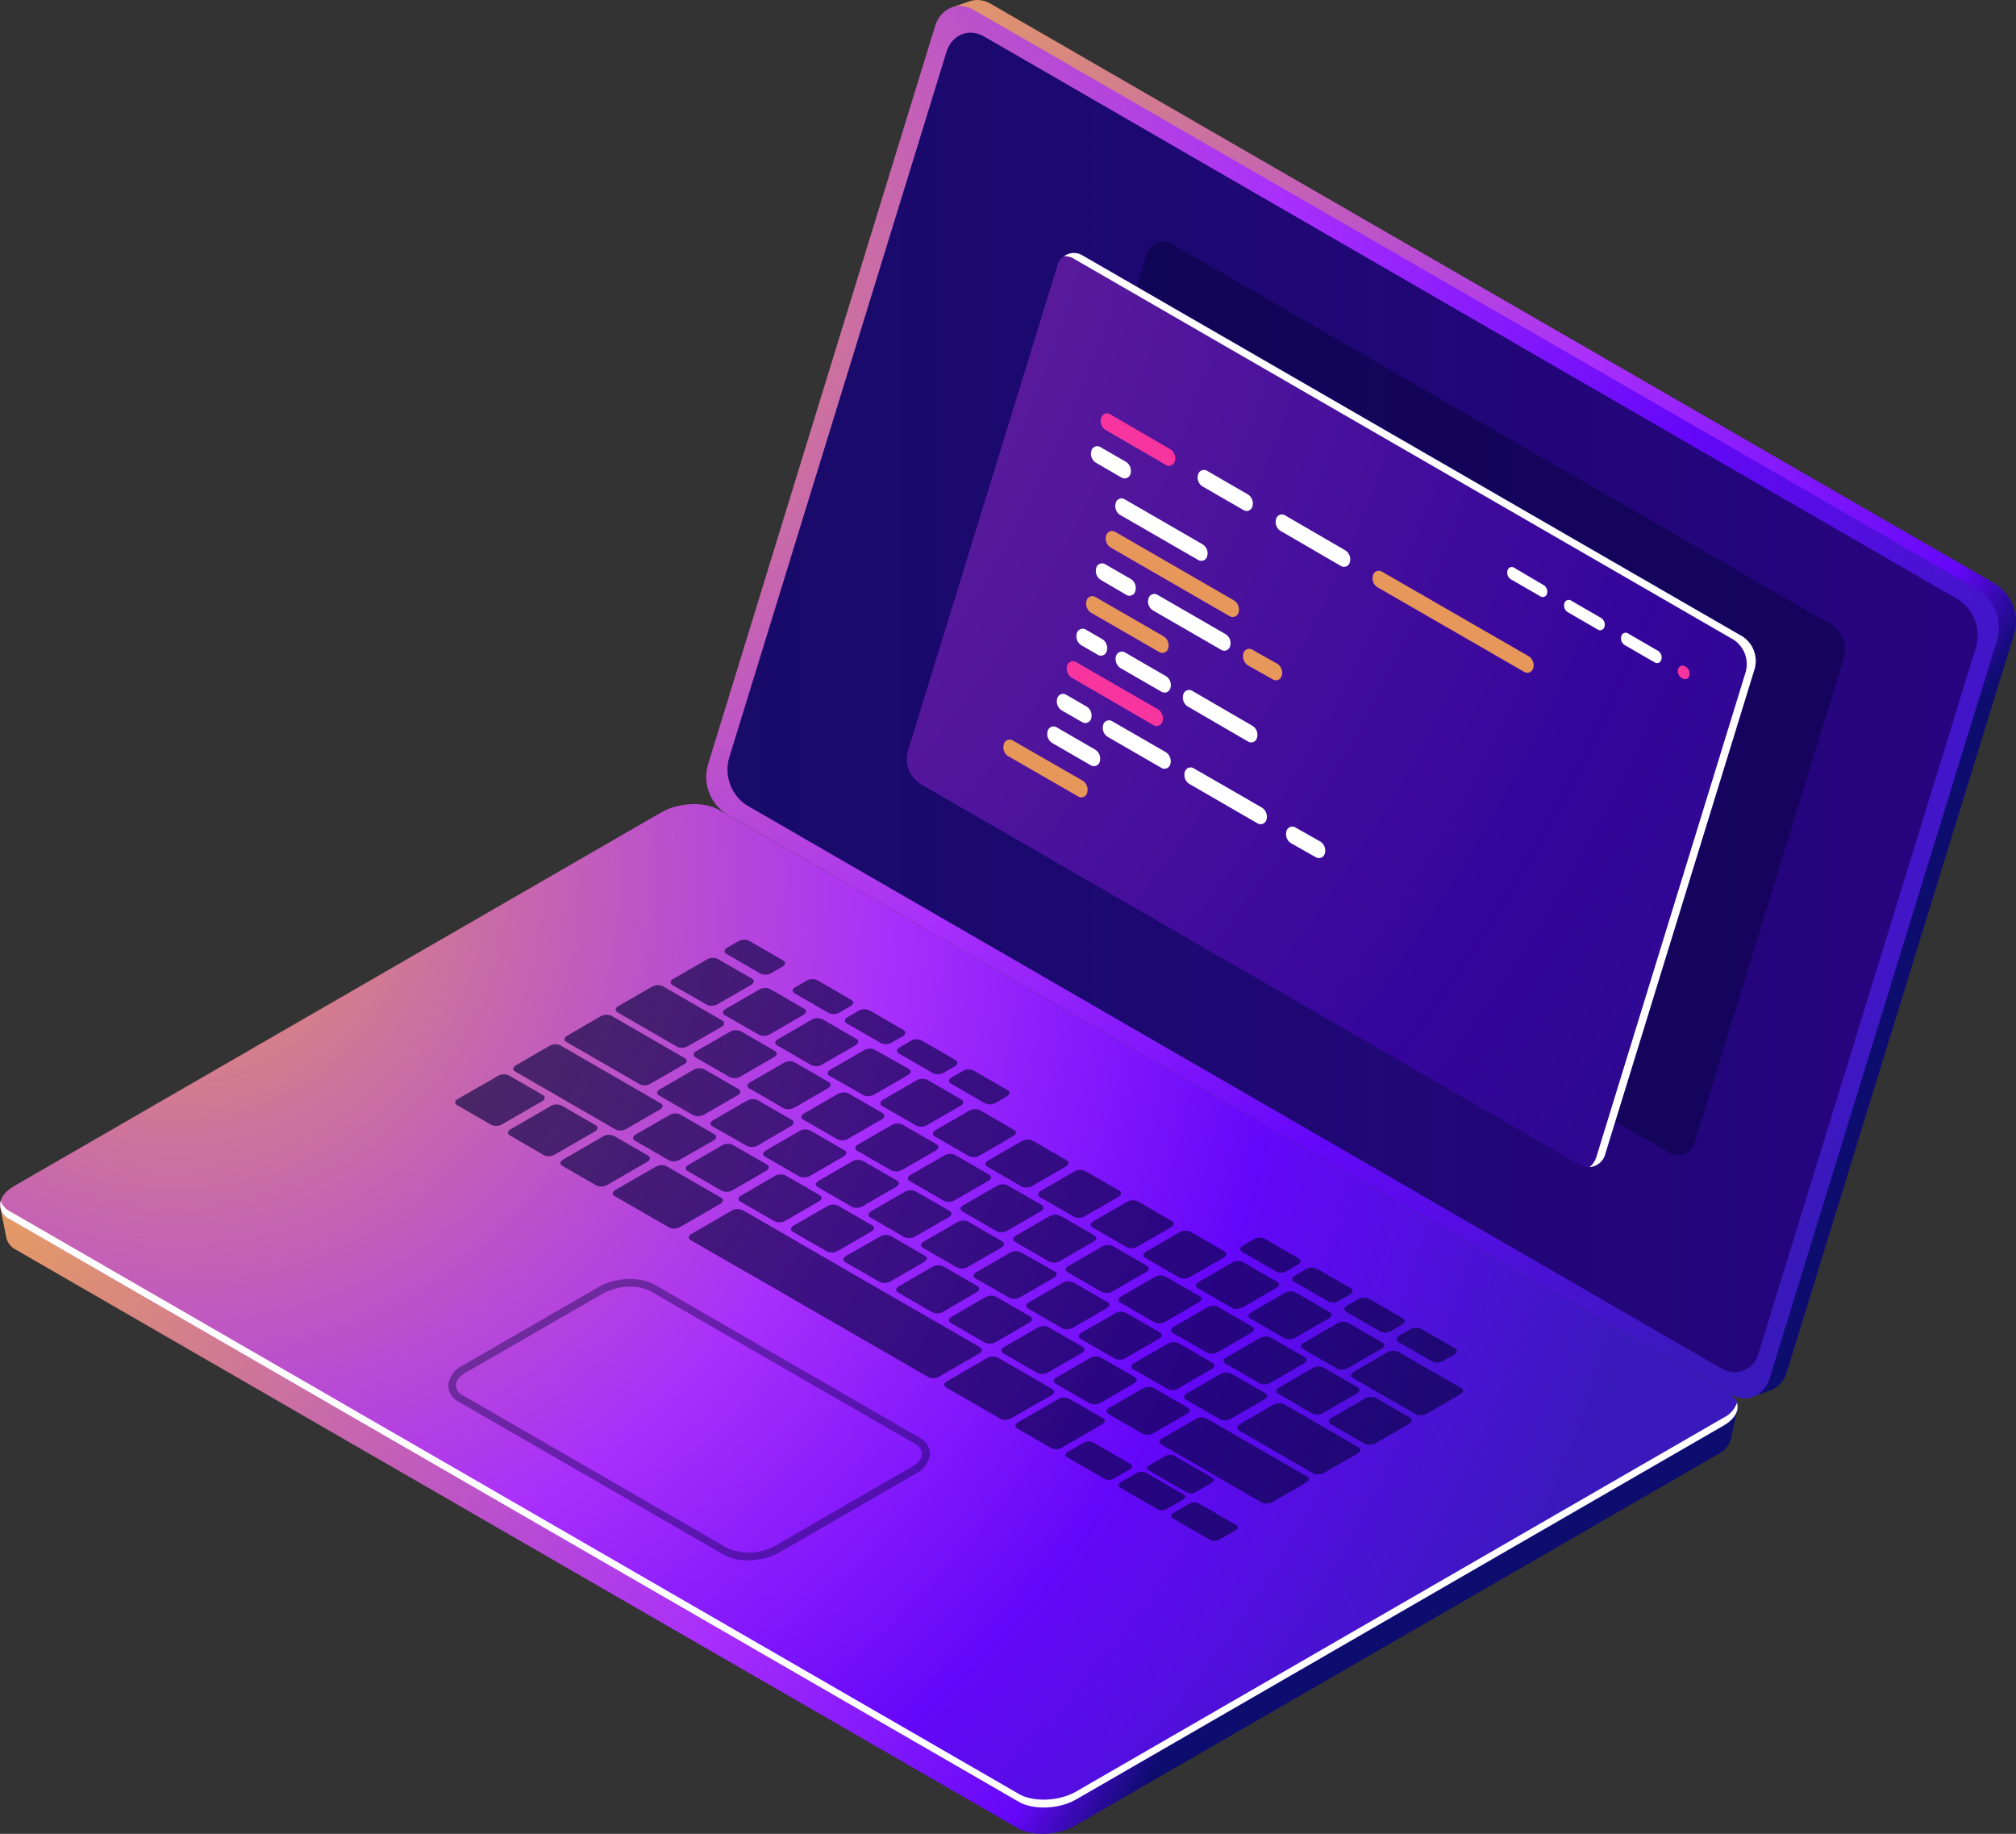 <svg id="Ñëîé_1" data-name="Ñëîé 1" xmlns="http://www.w3.org/2000/svg" xmlns:xlink="http://www.w3.org/1999/xlink" viewBox="0 0 288.61 262.5"><rect x="0" y="0" width="288.61" height="262.5" fill="#333333" stroke="none"/><defs><style>.cls-1{fill:url(#Áåçûìÿííûé_ãðàäèåíò_113);}.cls-2{fill:url(#Áåçûìÿííûé_ãðàäèåíò_109);}.cls-3{fill:url(#Áåçûìÿííûé_ãðàäèåíò_343);}.cls-4{fill:#fff;}.cls-5,.cls-9{opacity:0.4;}.cls-10,.cls-6,.cls-9{fill:#06033e;}.cls-7{fill:url(#Áåçûìÿííûé_ãðàäèåíò_343-2);}.cls-8{fill:url(#Áåçûìÿííûé_ãðàäèåíò_441);}.cls-10,.cls-12{opacity:0.5;}.cls-11{fill:url(#Áåçûìÿííûé_ãðàäèåíò_343-3);}.cls-13{fill:#e8975b;}.cls-14{fill:#f8359e;}</style><radialGradient id="Áåçûìÿííûé_ãðàäèåíò_113" cx="139.18" cy="-4.66" r="223.3" gradientUnits="userSpaceOnUse"><stop offset="0" stop-color="#e39a65"/><stop offset="0.47" stop-color="#a92ffb"/><stop offset="0.59" stop-color="#891cfb"/><stop offset="0.74" stop-color="#6507fa"/><stop offset="0.8" stop-color="#0d0c6f"/></radialGradient><radialGradient id="Áåçûìÿííûé_ãðàäèåíò_109" cx="2.6" cy="174.67" r="244.17" gradientUnits="userSpaceOnUse"><stop offset="0" stop-color="#e39a65"/><stop offset="0.47" stop-color="#a92ffb"/><stop offset="0.57" stop-color="#891cfb"/><stop offset="0.68" stop-color="#6507fa"/><stop offset="0.74" stop-color="#0d0c6f"/></radialGradient><radialGradient id="Áåçûìÿííûé_ãðàäèåíò_343" cx="25.06" cy="125.66" r="218.96" gradientUnits="userSpaceOnUse"><stop offset="0" stop-color="#e39a65"/><stop offset="0.47" stop-color="#a92ffb"/><stop offset="0.59" stop-color="#891cfb"/><stop offset="0.73" stop-color="#6507fa"/><stop offset="1" stop-color="#3919bb"/></radialGradient><radialGradient id="Áåçûìÿííûé_ãðàäèåíò_343-2" cx="79.61" cy="41.92" r="223.34" xlink:href="#Áåçûìÿííûé_ãðàäèåíò_343"/><linearGradient id="Áåçûìÿííûé_ãðàäèåíò_441" x1="104.16" y1="100.55" x2="283.12" y2="100.55" gradientUnits="userSpaceOnUse"><stop offset="0" stop-color="#3919bb"/><stop offset="1" stop-color="#6507fa"/></linearGradient><radialGradient id="Áåçûìÿííûé_ãðàäèåíò_343-3" cx="-1.92" cy="-5.77" r="347.85" xlink:href="#Áåçûìÿííûé_ãðàäèåíò_343"/></defs><path class="cls-1" d="M285.72,83.62,141.86.56a3.72,3.72,0,0,0-2.94-.42h0l-2.67.93.94.22a4.81,4.81,0,0,0-.88,1.65L103.77,108.57a6.36,6.36,0,0,0,2.64,7.11l143.86,83a4.18,4.18,0,0,0,1.06.44l-.36.77,2.55-.89h0a4.08,4.08,0,0,0,2.31-2.69L288.36,90.72A6.38,6.38,0,0,0,285.72,83.62Z"/><path class="cls-2" d="M245.12,202.68l0,.06-142.1-82c-2.09-1.21-5.74-1.06-8.15.34L3.11,174,.05,172.87l.86,4.3h0a2.58,2.58,0,0,0,1.38,1.72L145.7,261.68c2.09,1.21,5.74,1.06,8.16-.33l92-53.14a3.7,3.7,0,0,0,1.95-2.28h0l.88-4.18Z"/><path class="cls-3" d="M145.85,257.91,1.42,174.52c-2.1-1.22-1.84-3.34.59-4.74l92.7-53.52c2.43-1.4,6.11-1.56,8.21-.34l144.43,83.39c2.11,1.21,1.84,3.33-.59,4.74l-92.7,53.52C151.63,259,148,259.12,145.85,257.91Z"/><path class="cls-4" d="M246.76,202.92l-92.7,53.52c-2.43,1.4-6.1,1.56-8.21.34L1.42,173.39A2.64,2.64,0,0,1,.11,171.9a2.25,2.25,0,0,0,1.31,2.62l144.43,83.39c2.11,1.21,5.78,1.06,8.21-.34l92.7-53.52c1.6-.93,2.24-2.16,1.9-3.25A3.74,3.74,0,0,1,246.76,202.92Z"/><g class="cls-5"><path class="cls-6" d="M70.31,161l-4.87-2.82c-.4-.22-.35-.62.11-.88L71.3,154a1.73,1.73,0,0,1,1.53-.07l4.88,2.82c.39.22.34.62-.11.88l-5.76,3.32A1.73,1.73,0,0,1,70.31,161Z"/><path class="cls-6" d="M77.84,165.33,73,162.52c-.39-.23-.35-.62.11-.88l5.75-3.33a1.72,1.72,0,0,1,1.53-.06l4.88,2.82c.39.22.34.62-.11.88l-5.76,3.32A1.69,1.69,0,0,1,77.84,165.33Z"/><path class="cls-6" d="M85.37,169.68l-4.87-2.81c-.39-.23-.35-.62.11-.89l5.75-3.32a1.69,1.69,0,0,1,1.53-.06l4.88,2.81c.39.23.34.62-.11.89l-5.76,3.32A1.69,1.69,0,0,1,85.37,169.68Z"/><path class="cls-6" d="M95.79,166.09l-4.88-2.81c-.39-.23-.34-.62.11-.89l4.83-2.78a1.7,1.7,0,0,1,1.53-.07l4.88,2.82c.39.22.34.62-.11.88L97.32,166A1.69,1.69,0,0,1,95.79,166.09Z"/><path class="cls-6" d="M103.32,170.44l-4.88-2.82c-.39-.22-.34-.62.11-.88l4.83-2.79a1.69,1.69,0,0,1,1.53-.06l4.88,2.81c.39.23.34.63-.11.89l-4.83,2.79A1.69,1.69,0,0,1,103.32,170.44Z"/><path class="cls-6" d="M110.85,174.79,106,172c-.39-.22-.34-.62.11-.88l4.83-2.79a1.69,1.69,0,0,1,1.53-.06l4.88,2.81c.39.23.34.62-.11.88l-4.83,2.79A1.73,1.73,0,0,1,110.85,174.79Z"/><path class="cls-6" d="M118.38,179.13l-4.88-2.81c-.39-.23-.34-.62.11-.88l4.83-2.79a1.73,1.73,0,0,1,1.53-.07l4.88,2.82c.39.23.34.62-.11.88l-4.83,2.79A1.69,1.69,0,0,1,118.38,179.13Z"/><path class="cls-6" d="M125.91,183.48,121,180.67c-.39-.23-.34-.62.11-.89L126,177a1.7,1.7,0,0,1,1.53-.07l4.88,2.82c.39.22.34.62-.11.88l-4.83,2.79A1.69,1.69,0,0,1,125.91,183.48Z"/><path class="cls-6" d="M133.44,187.83,128.56,185c-.39-.22-.34-.62.11-.88l4.83-2.79a1.69,1.69,0,0,1,1.53-.06l4.88,2.82c.39.22.34.62-.11.88L135,187.77A1.69,1.69,0,0,1,133.44,187.83Z"/><path class="cls-6" d="M141,192.18l-4.88-2.82c-.39-.22-.34-.62.11-.88l4.83-2.79a1.69,1.69,0,0,1,1.53-.06l4.88,2.81c.39.23.34.62-.11.88l-4.83,2.79A1.7,1.7,0,0,1,141,192.18Z"/><path class="cls-6" d="M148.5,196.52l-4.88-2.81c-.39-.23-.34-.62.11-.88l4.83-2.79a1.69,1.69,0,0,1,1.53-.06l4.88,2.81c.39.23.34.62-.11.88L150,196.46A1.69,1.69,0,0,1,148.5,196.52Z"/><path class="cls-6" d="M156,200.87l-4.88-2.81c-.39-.23-.34-.62.11-.88l4.84-2.79a1.67,1.67,0,0,1,1.52-.07l4.88,2.82c.39.22.34.62-.11.88l-4.83,2.79A1.69,1.69,0,0,1,156,200.87Z"/><path class="cls-6" d="M163.56,205.22l-4.88-2.82c-.39-.22-.34-.62.11-.88l4.84-2.79a1.67,1.67,0,0,1,1.52-.06l4.88,2.82c.39.22.34.62-.11.88l-4.83,2.79A1.69,1.69,0,0,1,163.56,205.22Z"/><path class="cls-6" d="M106.88,164,102,161.22c-.39-.23-.35-.62.11-.88l4.83-2.79a1.73,1.73,0,0,1,1.53-.07l4.87,2.82c.39.22.34.62-.11.88L108.41,164A1.69,1.69,0,0,1,106.88,164Z"/><path class="cls-6" d="M99.24,159.62l-4.88-2.81c-.39-.23-.34-.63.11-.89l4.84-2.79a1.67,1.67,0,0,1,1.52-.06l4.88,2.82c.39.22.34.62-.11.88l-4.83,2.79A1.69,1.69,0,0,1,99.24,159.62Z"/><path class="cls-6" d="M91.59,155.2l-10.51-6.06c-.39-.23-.34-.62.11-.88L86,145.47a1.73,1.73,0,0,1,1.53-.07l10.5,6.07c.4.22.35.62-.11.88l-4.83,2.79A1.67,1.67,0,0,1,91.59,155.2Z"/><path class="cls-6" d="M96.94,149.83l-8.53-4.92c-.39-.23-.34-.63.11-.89l4.83-2.79a1.73,1.73,0,0,1,1.53-.06l8.52,4.92c.4.23.35.62-.1.88l-4.84,2.79A1.71,1.71,0,0,1,96.94,149.83Z"/><path class="cls-6" d="M114.41,168.38l-4.87-2.81c-.39-.23-.35-.63.11-.89l4.83-2.79a1.72,1.72,0,0,1,1.53-.06l4.87,2.82c.39.22.34.62-.11.88l-4.83,2.79A1.69,1.69,0,0,1,114.41,168.38Z"/><path class="cls-6" d="M121.94,172.73l-4.87-2.82c-.39-.22-.34-.62.11-.88l4.83-2.79a1.69,1.69,0,0,1,1.53-.06l4.87,2.81c.39.23.34.62-.11.89l-4.83,2.79A1.72,1.72,0,0,1,121.94,172.73Z"/><path class="cls-6" d="M129.47,177.08l-4.87-2.82c-.39-.23-.34-.62.11-.88l4.83-2.79a1.69,1.69,0,0,1,1.53-.06l4.87,2.81c.39.23.35.62-.11.88L131,177A1.73,1.73,0,0,1,129.47,177.08Z"/><path class="cls-6" d="M137,181.42l-4.87-2.81c-.39-.23-.34-.62.11-.88l4.83-2.79a1.73,1.73,0,0,1,1.53-.07l4.87,2.82c.39.23.35.62-.11.88l-4.83,2.79A1.69,1.69,0,0,1,137,181.42Z"/><path class="cls-6" d="M144.53,185.77,139.66,183c-.39-.23-.34-.62.11-.89l4.83-2.79a1.72,1.72,0,0,1,1.53-.06L151,182c.39.22.35.62-.11.88l-4.83,2.79A1.69,1.69,0,0,1,144.53,185.77Z"/><path class="cls-6" d="M152.06,190.12l-4.87-2.82c-.39-.22-.34-.62.11-.88l4.83-2.79a1.69,1.69,0,0,1,1.53-.06l4.87,2.81c.4.23.35.63-.11.89l-4.83,2.79A1.69,1.69,0,0,1,152.06,190.12Z"/><path class="cls-6" d="M159.6,194.47l-4.88-2.82c-.39-.22-.34-.62.11-.88l4.83-2.79a1.69,1.69,0,0,1,1.53-.06l4.87,2.81c.4.23.35.62-.11.88l-4.83,2.79A1.71,1.71,0,0,1,159.6,194.47Z"/><path class="cls-6" d="M167.13,198.81,162.25,196c-.39-.23-.34-.62.11-.88l4.83-2.79a1.73,1.73,0,0,1,1.53-.07l4.87,2.82c.4.23.35.62-.11.88l-4.83,2.79A1.67,1.67,0,0,1,167.13,198.81Z"/><path class="cls-6" d="M174.66,203.16l-4.88-2.81c-.39-.23-.34-.62.11-.89l4.83-2.78a1.7,1.7,0,0,1,1.53-.07l4.87,2.82c.4.22.35.62-.11.88l-4.83,2.79A1.67,1.67,0,0,1,174.66,203.16Z"/><path class="cls-6" d="M188,210.89l-10.64-6.14c-.39-.23-.34-.62.11-.88l4.83-2.79a1.73,1.73,0,0,1,1.53-.07l10.64,6.15c.39.22.34.62-.11.88l-4.83,2.79A1.69,1.69,0,0,1,188,210.89Z"/><path class="cls-6" d="M202.7,202.43l-9-5.19c-.39-.22-.34-.62.11-.88l4.83-2.79a1.69,1.69,0,0,1,1.53-.06l9,5.18c.39.23.34.62-.11.88l-4.83,2.79A1.73,1.73,0,0,1,202.7,202.43Z"/><path class="cls-6" d="M127.6,167.53l-4.88-2.81c-.39-.23-.34-.63.11-.89l4.84-2.79a1.67,1.67,0,0,1,1.52-.06l4.88,2.82c.39.22.34.62-.11.88l-4.83,2.79A1.69,1.69,0,0,1,127.6,167.53Z"/><path class="cls-6" d="M119.88,163.07,115,160.26c-.39-.23-.35-.62.11-.88l4.83-2.79a1.73,1.73,0,0,1,1.53-.07l4.87,2.82c.39.23.34.62-.11.88L121.41,163A1.69,1.69,0,0,1,119.88,163.07Z"/><path class="cls-6" d="M112.17,158.62l-4.88-2.82c-.39-.22-.34-.62.11-.88l4.83-2.79a1.69,1.69,0,0,1,1.53-.06l4.87,2.81c.4.23.35.63-.11.89l-4.83,2.79A1.7,1.7,0,0,1,112.17,158.62Z"/><path class="cls-6" d="M104.45,154.16l-4.88-2.81c-.39-.23-.34-.62.11-.88l4.83-2.79a1.73,1.73,0,0,1,1.53-.07l4.88,2.82c.39.22.34.62-.11.88L106,154.1A1.69,1.69,0,0,1,104.45,154.16Z"/><path class="cls-6" d="M135.13,171.88l-4.88-2.82c-.39-.22-.34-.62.11-.88l4.84-2.79a1.67,1.67,0,0,1,1.52-.06l4.88,2.81c.39.23.34.62-.11.89l-4.83,2.78A1.7,1.7,0,0,1,135.13,171.88Z"/><path class="cls-6" d="M142.66,176.23l-4.87-2.82c-.4-.23-.35-.62.1-.88l4.84-2.79a1.67,1.67,0,0,1,1.52-.06l4.88,2.81c.39.23.34.62-.11.88l-4.83,2.79A1.73,1.73,0,0,1,142.66,176.23Z"/><path class="cls-6" d="M150.19,180.57l-4.87-2.81c-.4-.23-.35-.62.1-.88l4.84-2.79a1.71,1.71,0,0,1,1.52-.07l4.88,2.82c.39.22.34.62-.11.88l-4.83,2.79A1.69,1.69,0,0,1,150.19,180.57Z"/><path class="cls-6" d="M157.72,184.92l-4.87-2.81c-.4-.23-.35-.63.11-.89l4.83-2.79a1.67,1.67,0,0,1,1.52-.06l4.88,2.82c.39.22.34.62-.11.88l-4.83,2.79A1.69,1.69,0,0,1,157.72,184.92Z"/><path class="cls-6" d="M165.25,189.27l-4.87-2.82c-.4-.22-.35-.62.11-.88l4.83-2.79a1.67,1.67,0,0,1,1.52-.06l4.88,2.81c.39.23.34.62-.11.89l-4.83,2.79A1.72,1.72,0,0,1,165.25,189.27Z"/><path class="cls-6" d="M172.78,193.62l-4.87-2.82c-.4-.23-.35-.62.11-.88l4.83-2.79a1.67,1.67,0,0,1,1.52-.06l4.88,2.81c.39.23.34.62-.11.88l-4.83,2.79A1.73,1.73,0,0,1,172.78,193.62Z"/><path class="cls-6" d="M180.31,198l-4.87-2.81c-.4-.23-.35-.62.11-.88l4.83-2.79a1.71,1.71,0,0,1,1.52-.07l4.88,2.82c.39.22.34.62-.11.88l-4.83,2.79A1.69,1.69,0,0,1,180.31,198Z"/><path class="cls-6" d="M187.84,202.31,183,199.5c-.39-.23-.35-.62.11-.89l4.83-2.79a1.72,1.72,0,0,1,1.53-.06l4.87,2.82c.39.22.34.62-.11.88l-4.83,2.79A1.69,1.69,0,0,1,187.84,202.31Z"/><path class="cls-6" d="M195.37,206.66l-4.87-2.82c-.39-.22-.35-.62.11-.88l4.83-2.79a1.69,1.69,0,0,1,1.53-.06l4.87,2.81c.39.23.34.62-.11.89l-4.83,2.79A1.72,1.72,0,0,1,195.37,206.66Z"/><path class="cls-6" d="M123.64,156.78,118.76,154c-.39-.22-.34-.62.11-.88l4.83-2.79a1.69,1.69,0,0,1,1.53-.06L130.1,153c.4.23.35.62-.11.88l-4.83,2.79A1.71,1.71,0,0,1,123.64,156.78Z"/><path class="cls-6" d="M116.14,152.45l-4.87-2.81c-.39-.23-.35-.63.11-.89l4.83-2.79a1.69,1.69,0,0,1,1.53-.06l4.87,2.82c.39.22.34.62-.11.88l-4.83,2.79A1.69,1.69,0,0,1,116.14,152.45Z"/><path class="cls-6" d="M108.65,148.12l-4.88-2.81c-.39-.23-.34-.62.11-.88l4.83-2.79a1.73,1.73,0,0,1,1.53-.07l4.88,2.82c.39.23.34.62-.11.88l-4.83,2.79A1.69,1.69,0,0,1,108.65,148.12Z"/><path class="cls-6" d="M101.16,143.8,96.28,141c-.39-.22-.34-.62.11-.88l4.83-2.79a1.69,1.69,0,0,1,1.53-.06l4.88,2.81c.39.23.34.63-.11.89l-4.84,2.79A1.7,1.7,0,0,1,101.16,143.8Z"/><path class="cls-6" d="M108.86,139.35,104,136.54c-.4-.23-.35-.63.11-.89l1.59-.92a1.69,1.69,0,0,1,1.53-.06l4.88,2.81c.39.23.34.62-.11.89l-1.6.92A1.69,1.69,0,0,1,108.86,139.35Z"/><path class="cls-6" d="M118.64,145l-4.88-2.82c-.39-.23-.34-.62.11-.88l1.6-.92a1.73,1.73,0,0,1,1.53-.07l4.87,2.82c.4.22.35.62-.11.88l-1.59.92A1.73,1.73,0,0,1,118.64,145Z"/><path class="cls-6" d="M126.1,149.3l-4.87-2.81c-.4-.23-.35-.62.11-.88l1.59-.93a1.72,1.72,0,0,1,1.53-.06l4.88,2.82c.39.22.34.62-.11.88l-1.6.92A1.69,1.69,0,0,1,126.1,149.3Z"/><path class="cls-6" d="M133.56,153.61l-4.87-2.81c-.39-.23-.35-.62.11-.89l1.59-.92a1.69,1.69,0,0,1,1.53-.06l4.88,2.81c.39.23.34.63-.11.89l-1.6.92A1.69,1.69,0,0,1,133.56,153.61Z"/><path class="cls-6" d="M141,157.92l-4.87-2.82c-.39-.22-.34-.62.11-.88l1.6-.92a1.67,1.67,0,0,1,1.52-.06l4.88,2.81c.39.23.34.62-.11.88l-1.6.93A1.69,1.69,0,0,1,141,157.92Z"/><path class="cls-6" d="M182.68,182l-4.87-2.81c-.4-.23-.35-.63.11-.89l1.59-.92a1.69,1.69,0,0,1,1.53-.06l4.88,2.81c.39.23.34.62-.11.88l-1.6.93A1.69,1.69,0,0,1,182.68,182Z"/><path class="cls-6" d="M190.14,186.28l-4.87-2.82c-.39-.22-.35-.62.11-.88l1.59-.92a1.69,1.69,0,0,1,1.53-.06l4.88,2.81c.39.23.34.62-.11.88l-1.6.92A1.7,1.7,0,0,1,190.14,186.28Z"/><path class="cls-6" d="M197.6,190.59l-4.87-2.82c-.39-.23-.34-.62.11-.88l1.6-.92a1.71,1.71,0,0,1,1.52-.07l4.88,2.82c.39.22.34.62-.11.88l-1.6.92A1.73,1.73,0,0,1,197.6,190.59Z"/><path class="cls-6" d="M205.07,194.89l-4.88-2.81c-.39-.23-.34-.62.11-.88l1.6-.93a1.7,1.7,0,0,1,1.52-.06L208.3,193c.39.22.34.62-.11.88l-1.6.92A1.67,1.67,0,0,1,205.07,194.89Z"/><path class="cls-6" d="M131.17,161.12l-4.88-2.81c-.39-.23-.34-.62.11-.88l4.83-2.79a1.73,1.73,0,0,1,1.53-.07l4.87,2.82c.4.23.35.62-.11.88l-4.83,2.79A1.67,1.67,0,0,1,131.17,161.12Z"/><path class="cls-6" d="M138.7,165.47l-4.88-2.81c-.39-.23-.34-.62.11-.89l4.83-2.78a1.7,1.7,0,0,1,1.53-.07l4.87,2.82c.4.22.35.62-.11.88l-4.83,2.79A1.67,1.67,0,0,1,138.7,165.47Z"/><path class="cls-6" d="M146.23,169.82,141.35,167c-.39-.22-.34-.62.11-.88l4.83-2.79a1.69,1.69,0,0,1,1.53-.06l4.87,2.81c.4.23.35.63-.1.89l-4.84,2.79A1.67,1.67,0,0,1,146.23,169.82Z"/><path class="cls-6" d="M153.76,174.17l-4.88-2.82c-.39-.22-.34-.62.11-.88l4.83-2.79a1.69,1.69,0,0,1,1.53-.06l4.88,2.81c.39.23.34.62-.11.88l-4.84,2.79A1.71,1.71,0,0,1,153.76,174.17Z"/><path class="cls-6" d="M161.29,178.51l-4.88-2.81c-.39-.23-.34-.62.11-.88l4.83-2.79a1.73,1.73,0,0,1,1.53-.07l4.88,2.82c.39.23.34.62-.11.88l-4.84,2.79A1.67,1.67,0,0,1,161.29,178.51Z"/><path class="cls-6" d="M168.82,182.86l-4.88-2.81c-.39-.23-.34-.62.11-.88l4.83-2.79a1.7,1.7,0,0,1,1.53-.07l4.88,2.82c.39.22.34.62-.11.88l-4.84,2.79A1.67,1.67,0,0,1,168.82,182.86Z"/><path class="cls-6" d="M176.35,187.21l-4.88-2.82c-.39-.22-.34-.62.11-.88l4.83-2.79a1.69,1.69,0,0,1,1.53-.06l4.88,2.82c.39.22.34.62-.11.88l-4.84,2.79A1.67,1.67,0,0,1,176.35,187.21Z"/><path class="cls-6" d="M183.88,191.56,179,188.74c-.39-.22-.34-.62.11-.88l4.83-2.79a1.69,1.69,0,0,1,1.53-.06l4.88,2.81c.39.23.34.62-.11.88l-4.83,2.79A1.7,1.7,0,0,1,183.88,191.56Z"/><path class="cls-6" d="M191.41,195.91l-4.88-2.82c-.39-.23-.34-.62.11-.88l4.83-2.79a1.69,1.69,0,0,1,1.53-.06l4.88,2.81c.39.23.34.62-.11.88l-4.83,2.79A1.73,1.73,0,0,1,191.41,195.91Z"/><path class="cls-6" d="M88.11,161.66l-14.36-8.29c-.39-.23-.34-.62.11-.88l4.83-2.79a1.69,1.69,0,0,1,1.53-.06l14.36,8.29c.39.22.35.62-.11.88l-4.83,2.79A1.69,1.69,0,0,1,88.11,161.66Z"/><path class="cls-6" d="M180.63,215.07l-14.37-8.29c-.39-.22-.34-.62.11-.88l4.84-2.79a1.67,1.67,0,0,1,1.52-.06l14.36,8.29c.4.22.35.62-.11.88L182.15,215A1.67,1.67,0,0,1,180.63,215.07Z"/><path class="cls-6" d="M150.51,207.29l-4.88-2.82c-.39-.22-.34-.62.11-.88l5.76-3.32a1.69,1.69,0,0,1,1.53-.06L157.9,203c.39.23.35.62-.11.88L152,207.23A1.69,1.69,0,0,1,150.51,207.29Z"/><path class="cls-6" d="M95.83,175.72,88,171.21c-.39-.22-.35-.62.11-.88L93.89,167a1.69,1.69,0,0,1,1.53-.06l7.8,4.5c.39.22.34.62-.11.88l-5.76,3.32A1.71,1.71,0,0,1,95.83,175.72Z"/><path class="cls-6" d="M143.26,203.1l-7.8-4.5c-.39-.23-.35-.62.11-.88l5.75-3.33a1.69,1.69,0,0,1,1.53-.06l7.8,4.5c.39.23.34.62-.11.88L144.78,203A1.67,1.67,0,0,1,143.26,203.1Z"/><path class="cls-6" d="M106.69,182l-7.8-4.5c-.39-.23-.34-.62.11-.88l5.76-3.33a1.67,1.67,0,0,1,1.52-.06l7.8,4.5c.39.23.35.62-.11.88l-5.75,3.33A1.69,1.69,0,0,1,106.69,182Z"/><path class="cls-6" d="M106.34,173.25l33.9,19.57c.42.25.42.64,0,.88l-5.87,3.39a1.63,1.63,0,0,1-1.52,0L98.94,177.52Z"/><path class="cls-6" d="M171.56,215.17l5.43,3.14c.32.18.28.51-.09.72l-2.36,1.36a1.38,1.38,0,0,1-1.25.05l-5.43-3.13c-.32-.19-.28-.51.09-.73l2.35-1.36A1.44,1.44,0,0,1,171.56,215.17Z"/><path class="cls-6" d="M164,210.79l5.44,3.13c.32.19.28.51-.09.73L167,216a1.42,1.42,0,0,1-1.25.05l-5.43-3.14c-.32-.18-.28-.51.09-.72l2.35-1.36A1.38,1.38,0,0,1,164,210.79Z"/><path class="cls-6" d="M156.43,206.44l5.44,3.14c.32.18.28.51-.09.72l-2.36,1.36a1.38,1.38,0,0,1-1.25.05l-5.43-3.14c-.32-.18-.28-.5.09-.72l2.35-1.36A1.42,1.42,0,0,1,156.43,206.44Z"/><path class="cls-6" d="M168.12,208.39l5.43,3.13c.32.19.28.51-.09.73l-2.35,1.36a1.42,1.42,0,0,1-1.25,0l-5.43-3.14c-.33-.18-.28-.51.09-.72l2.35-1.36A1.38,1.38,0,0,1,168.12,208.39Z"/></g><g class="cls-5"><path class="cls-6" d="M70.31,161l-4.87-2.82c-.4-.22-.35-.62.11-.88L71.3,154a1.73,1.73,0,0,1,1.53-.07l4.88,2.82c.39.22.34.62-.11.88l-5.76,3.32A1.73,1.73,0,0,1,70.31,161Z"/><path class="cls-6" d="M77.84,165.33,73,162.52c-.39-.23-.35-.62.11-.88l5.75-3.33a1.72,1.72,0,0,1,1.53-.06l4.88,2.82c.39.22.34.62-.11.88l-5.76,3.32A1.69,1.69,0,0,1,77.84,165.33Z"/><path class="cls-6" d="M85.37,169.68l-4.87-2.81c-.39-.23-.35-.62.11-.89l5.75-3.32a1.69,1.69,0,0,1,1.53-.06l4.88,2.81c.39.23.34.62-.11.89l-5.76,3.32A1.69,1.69,0,0,1,85.37,169.68Z"/><path class="cls-6" d="M95.79,166.09l-4.88-2.81c-.39-.23-.34-.62.11-.89l4.83-2.78a1.7,1.7,0,0,1,1.53-.07l4.88,2.82c.39.22.34.62-.11.88L97.32,166A1.69,1.69,0,0,1,95.79,166.09Z"/><path class="cls-6" d="M103.32,170.44l-4.88-2.82c-.39-.22-.34-.62.11-.88l4.83-2.79a1.69,1.69,0,0,1,1.53-.06l4.88,2.81c.39.23.34.63-.11.89l-4.83,2.79A1.69,1.69,0,0,1,103.32,170.44Z"/><path class="cls-6" d="M110.85,174.79,106,172c-.39-.22-.34-.62.11-.88l4.83-2.79a1.69,1.69,0,0,1,1.53-.06l4.88,2.81c.39.23.34.62-.11.88l-4.83,2.79A1.73,1.73,0,0,1,110.85,174.79Z"/><path class="cls-6" d="M118.38,179.13l-4.88-2.81c-.39-.23-.34-.62.11-.88l4.83-2.79a1.73,1.73,0,0,1,1.53-.07l4.88,2.82c.39.23.34.62-.11.88l-4.83,2.79A1.69,1.69,0,0,1,118.38,179.13Z"/><path class="cls-6" d="M125.91,183.48,121,180.67c-.39-.23-.34-.62.11-.89L126,177a1.7,1.7,0,0,1,1.53-.07l4.88,2.82c.39.22.34.62-.11.88l-4.83,2.79A1.69,1.69,0,0,1,125.91,183.48Z"/><path class="cls-6" d="M133.44,187.83,128.56,185c-.39-.22-.34-.62.11-.88l4.83-2.79a1.69,1.69,0,0,1,1.53-.06l4.88,2.82c.39.22.34.62-.11.88L135,187.77A1.69,1.69,0,0,1,133.44,187.83Z"/><path class="cls-6" d="M141,192.18l-4.88-2.82c-.39-.22-.34-.62.11-.88l4.83-2.79a1.69,1.69,0,0,1,1.53-.06l4.88,2.81c.39.23.34.62-.11.88l-4.83,2.79A1.7,1.7,0,0,1,141,192.18Z"/><path class="cls-6" d="M148.5,196.52l-4.88-2.81c-.39-.23-.34-.62.11-.88l4.83-2.79a1.69,1.69,0,0,1,1.53-.06l4.88,2.81c.39.23.34.62-.11.88L150,196.46A1.69,1.69,0,0,1,148.5,196.52Z"/><path class="cls-6" d="M156,200.87l-4.88-2.81c-.39-.23-.34-.62.11-.88l4.84-2.79a1.67,1.67,0,0,1,1.52-.07l4.88,2.82c.39.22.34.62-.11.88l-4.83,2.79A1.69,1.69,0,0,1,156,200.87Z"/><path class="cls-6" d="M163.56,205.22l-4.88-2.82c-.39-.22-.34-.62.11-.88l4.84-2.79a1.67,1.67,0,0,1,1.52-.06l4.88,2.82c.39.22.34.62-.11.88l-4.83,2.79A1.69,1.69,0,0,1,163.56,205.22Z"/><path class="cls-6" d="M106.88,164,102,161.22c-.39-.23-.35-.62.11-.88l4.83-2.79a1.73,1.73,0,0,1,1.53-.07l4.87,2.82c.39.22.34.62-.11.88L108.41,164A1.69,1.69,0,0,1,106.88,164Z"/><path class="cls-6" d="M99.24,159.62l-4.88-2.81c-.39-.23-.34-.63.11-.89l4.84-2.79a1.67,1.67,0,0,1,1.52-.06l4.88,2.82c.39.22.34.62-.11.88l-4.83,2.79A1.69,1.69,0,0,1,99.24,159.62Z"/><path class="cls-6" d="M91.59,155.2l-10.51-6.06c-.39-.23-.34-.62.11-.88L86,145.47a1.73,1.73,0,0,1,1.53-.07l10.5,6.07c.4.22.35.62-.11.88l-4.83,2.79A1.67,1.67,0,0,1,91.59,155.2Z"/><path class="cls-6" d="M96.94,149.83l-8.53-4.92c-.39-.23-.34-.63.11-.89l4.83-2.79a1.73,1.73,0,0,1,1.53-.06l8.52,4.92c.4.23.35.62-.1.88l-4.84,2.79A1.71,1.71,0,0,1,96.94,149.83Z"/><path class="cls-6" d="M114.41,168.38l-4.87-2.81c-.39-.23-.35-.63.11-.89l4.83-2.79a1.72,1.72,0,0,1,1.53-.06l4.87,2.82c.39.22.34.62-.11.88l-4.83,2.79A1.69,1.69,0,0,1,114.41,168.38Z"/><path class="cls-6" d="M121.94,172.73l-4.87-2.82c-.39-.22-.34-.62.11-.88l4.83-2.79a1.69,1.69,0,0,1,1.53-.06l4.87,2.81c.39.23.34.62-.11.89l-4.83,2.79A1.72,1.72,0,0,1,121.94,172.73Z"/><path class="cls-6" d="M129.47,177.08l-4.87-2.82c-.39-.23-.34-.62.11-.88l4.83-2.79a1.69,1.69,0,0,1,1.53-.06l4.87,2.81c.39.23.35.62-.11.88L131,177A1.73,1.73,0,0,1,129.47,177.08Z"/><path class="cls-6" d="M137,181.42l-4.87-2.81c-.39-.23-.34-.62.11-.88l4.83-2.79a1.73,1.73,0,0,1,1.53-.07l4.87,2.82c.39.23.35.62-.11.88l-4.83,2.79A1.69,1.69,0,0,1,137,181.42Z"/><path class="cls-6" d="M144.53,185.77,139.66,183c-.39-.23-.34-.62.11-.89l4.83-2.79a1.72,1.72,0,0,1,1.53-.06L151,182c.39.22.35.62-.11.88l-4.83,2.79A1.69,1.69,0,0,1,144.53,185.77Z"/><path class="cls-6" d="M152.06,190.12l-4.87-2.82c-.39-.22-.34-.62.11-.88l4.83-2.79a1.69,1.69,0,0,1,1.53-.06l4.87,2.81c.4.23.35.63-.11.89l-4.83,2.79A1.69,1.69,0,0,1,152.06,190.12Z"/><path class="cls-6" d="M159.6,194.47l-4.88-2.82c-.39-.22-.34-.62.11-.88l4.83-2.79a1.69,1.69,0,0,1,1.53-.06l4.87,2.81c.4.23.35.62-.11.88l-4.83,2.79A1.71,1.71,0,0,1,159.6,194.47Z"/><path class="cls-6" d="M167.13,198.81,162.25,196c-.39-.23-.34-.62.11-.88l4.83-2.79a1.73,1.73,0,0,1,1.53-.07l4.87,2.82c.4.23.35.62-.11.88l-4.83,2.79A1.67,1.67,0,0,1,167.13,198.81Z"/><path class="cls-6" d="M174.66,203.16l-4.88-2.81c-.39-.23-.34-.62.11-.89l4.83-2.78a1.7,1.7,0,0,1,1.53-.07l4.87,2.82c.4.22.35.62-.11.88l-4.83,2.79A1.67,1.67,0,0,1,174.66,203.16Z"/><path class="cls-6" d="M188,210.89l-10.64-6.14c-.39-.23-.34-.62.11-.88l4.83-2.79a1.73,1.73,0,0,1,1.53-.07l10.64,6.15c.39.22.34.62-.11.88l-4.83,2.79A1.69,1.69,0,0,1,188,210.89Z"/><path class="cls-6" d="M202.7,202.43l-9-5.19c-.39-.22-.34-.62.11-.88l4.83-2.79a1.69,1.69,0,0,1,1.53-.06l9,5.18c.39.23.34.62-.11.88l-4.83,2.79A1.73,1.73,0,0,1,202.7,202.43Z"/><path class="cls-6" d="M127.6,167.53l-4.88-2.81c-.39-.23-.34-.63.11-.89l4.84-2.79a1.67,1.67,0,0,1,1.52-.06l4.88,2.82c.39.22.34.62-.11.88l-4.83,2.79A1.69,1.69,0,0,1,127.6,167.53Z"/><path class="cls-6" d="M119.88,163.07,115,160.26c-.39-.23-.35-.62.11-.88l4.83-2.79a1.73,1.73,0,0,1,1.53-.07l4.87,2.82c.39.23.34.62-.11.88L121.41,163A1.69,1.69,0,0,1,119.88,163.07Z"/><path class="cls-6" d="M112.17,158.62l-4.88-2.82c-.39-.22-.34-.62.11-.88l4.83-2.79a1.69,1.69,0,0,1,1.53-.06l4.87,2.81c.4.23.35.63-.11.89l-4.83,2.79A1.7,1.7,0,0,1,112.17,158.62Z"/><path class="cls-6" d="M104.45,154.16l-4.88-2.81c-.39-.23-.34-.62.11-.88l4.83-2.79a1.73,1.73,0,0,1,1.53-.07l4.88,2.82c.39.22.34.62-.11.88L106,154.1A1.69,1.69,0,0,1,104.45,154.16Z"/><path class="cls-6" d="M135.13,171.88l-4.88-2.82c-.39-.22-.34-.62.11-.88l4.84-2.79a1.67,1.67,0,0,1,1.52-.06l4.88,2.81c.39.23.34.62-.11.89l-4.83,2.78A1.7,1.7,0,0,1,135.13,171.88Z"/><path class="cls-6" d="M142.66,176.23l-4.87-2.82c-.4-.23-.35-.62.1-.88l4.84-2.79a1.67,1.67,0,0,1,1.52-.06l4.88,2.81c.39.23.34.62-.11.88l-4.83,2.79A1.73,1.73,0,0,1,142.66,176.23Z"/><path class="cls-6" d="M150.19,180.57l-4.87-2.81c-.4-.23-.35-.62.1-.88l4.84-2.79a1.71,1.71,0,0,1,1.52-.07l4.88,2.82c.39.22.34.62-.11.88l-4.83,2.79A1.69,1.69,0,0,1,150.19,180.57Z"/><path class="cls-6" d="M157.72,184.92l-4.87-2.81c-.4-.23-.35-.63.11-.89l4.83-2.79a1.67,1.67,0,0,1,1.52-.06l4.88,2.82c.39.22.34.62-.11.88l-4.83,2.79A1.69,1.69,0,0,1,157.72,184.92Z"/><path class="cls-6" d="M165.25,189.27l-4.87-2.82c-.4-.22-.35-.62.11-.88l4.83-2.79a1.67,1.67,0,0,1,1.52-.06l4.88,2.81c.39.23.34.62-.11.89l-4.83,2.79A1.72,1.72,0,0,1,165.25,189.27Z"/><path class="cls-6" d="M172.78,193.62l-4.87-2.82c-.4-.23-.35-.62.11-.88l4.83-2.79a1.67,1.67,0,0,1,1.52-.06l4.88,2.81c.39.23.34.62-.11.88l-4.83,2.79A1.73,1.73,0,0,1,172.78,193.62Z"/><path class="cls-6" d="M180.31,198l-4.87-2.81c-.4-.23-.35-.62.11-.88l4.83-2.79a1.71,1.71,0,0,1,1.52-.07l4.88,2.82c.39.22.34.62-.11.88l-4.83,2.79A1.69,1.69,0,0,1,180.31,198Z"/><path class="cls-6" d="M187.84,202.31,183,199.5c-.39-.23-.35-.62.11-.89l4.83-2.79a1.72,1.72,0,0,1,1.53-.06l4.87,2.82c.39.22.34.62-.11.88l-4.83,2.79A1.69,1.69,0,0,1,187.84,202.31Z"/><path class="cls-6" d="M195.37,206.66l-4.87-2.82c-.39-.22-.35-.62.11-.88l4.83-2.79a1.69,1.69,0,0,1,1.53-.06l4.87,2.81c.39.23.34.62-.11.89l-4.83,2.79A1.72,1.72,0,0,1,195.37,206.66Z"/><path class="cls-6" d="M123.64,156.78,118.76,154c-.39-.22-.34-.62.11-.88l4.83-2.79a1.69,1.69,0,0,1,1.53-.06L130.1,153c.4.23.35.62-.11.88l-4.83,2.79A1.71,1.71,0,0,1,123.64,156.78Z"/><path class="cls-6" d="M116.14,152.45l-4.87-2.81c-.39-.23-.35-.63.11-.89l4.83-2.79a1.69,1.69,0,0,1,1.53-.06l4.87,2.82c.39.22.34.62-.11.88l-4.83,2.79A1.69,1.69,0,0,1,116.14,152.45Z"/><path class="cls-6" d="M108.65,148.12l-4.88-2.81c-.39-.23-.34-.62.11-.88l4.83-2.79a1.73,1.73,0,0,1,1.53-.07l4.88,2.82c.39.23.34.62-.11.88l-4.83,2.79A1.69,1.69,0,0,1,108.65,148.12Z"/><path class="cls-6" d="M101.16,143.8,96.28,141c-.39-.22-.34-.62.11-.88l4.83-2.79a1.69,1.69,0,0,1,1.53-.06l4.88,2.81c.39.23.34.63-.11.89l-4.84,2.79A1.7,1.7,0,0,1,101.16,143.8Z"/><path class="cls-6" d="M108.86,139.35,104,136.54c-.4-.23-.35-.63.11-.89l1.59-.92a1.69,1.69,0,0,1,1.53-.06l4.88,2.81c.39.23.34.62-.11.89l-1.6.92A1.69,1.69,0,0,1,108.86,139.35Z"/><path class="cls-6" d="M118.64,145l-4.88-2.82c-.39-.23-.34-.62.11-.88l1.6-.92a1.73,1.73,0,0,1,1.53-.07l4.87,2.82c.4.22.35.62-.11.88l-1.59.92A1.73,1.73,0,0,1,118.64,145Z"/><path class="cls-6" d="M126.1,149.3l-4.87-2.81c-.4-.23-.35-.62.11-.88l1.59-.93a1.72,1.72,0,0,1,1.53-.06l4.88,2.82c.39.22.34.62-.11.88l-1.6.92A1.69,1.69,0,0,1,126.1,149.3Z"/><path class="cls-6" d="M133.56,153.61l-4.87-2.81c-.39-.23-.35-.62.11-.89l1.59-.92a1.69,1.69,0,0,1,1.53-.06l4.88,2.81c.39.23.34.63-.11.89l-1.6.92A1.69,1.69,0,0,1,133.56,153.61Z"/><path class="cls-6" d="M141,157.92l-4.87-2.82c-.39-.22-.34-.62.11-.88l1.6-.92a1.67,1.67,0,0,1,1.52-.06l4.88,2.81c.39.23.34.62-.11.88l-1.6.93A1.69,1.69,0,0,1,141,157.92Z"/><path class="cls-6" d="M182.68,182l-4.87-2.81c-.4-.23-.35-.63.11-.89l1.59-.92a1.69,1.69,0,0,1,1.53-.06l4.88,2.81c.39.23.34.62-.11.88l-1.6.93A1.69,1.69,0,0,1,182.68,182Z"/><path class="cls-6" d="M190.14,186.28l-4.87-2.82c-.39-.22-.35-.62.11-.88l1.59-.92a1.69,1.69,0,0,1,1.53-.06l4.88,2.81c.39.23.34.62-.11.88l-1.6.92A1.7,1.7,0,0,1,190.14,186.28Z"/><path class="cls-6" d="M197.6,190.59l-4.87-2.82c-.39-.23-.34-.62.11-.88l1.6-.92a1.71,1.71,0,0,1,1.52-.07l4.88,2.82c.39.22.34.62-.11.88l-1.6.92A1.73,1.73,0,0,1,197.6,190.59Z"/><path class="cls-6" d="M205.07,194.89l-4.88-2.81c-.39-.23-.34-.62.11-.88l1.6-.93a1.7,1.7,0,0,1,1.52-.06L208.3,193c.39.22.34.62-.11.88l-1.6.92A1.67,1.67,0,0,1,205.07,194.89Z"/><path class="cls-6" d="M131.17,161.12l-4.88-2.81c-.39-.23-.34-.62.11-.88l4.83-2.79a1.73,1.73,0,0,1,1.53-.07l4.87,2.82c.4.23.35.62-.11.88l-4.83,2.79A1.67,1.67,0,0,1,131.17,161.12Z"/><path class="cls-6" d="M138.7,165.47l-4.88-2.81c-.39-.23-.34-.62.11-.89l4.83-2.78a1.7,1.7,0,0,1,1.53-.07l4.87,2.82c.4.22.35.62-.11.88l-4.83,2.79A1.67,1.67,0,0,1,138.7,165.47Z"/><path class="cls-6" d="M146.23,169.82,141.35,167c-.39-.22-.34-.62.11-.88l4.83-2.79a1.69,1.69,0,0,1,1.53-.06l4.87,2.81c.4.23.35.63-.1.89l-4.84,2.79A1.67,1.67,0,0,1,146.23,169.82Z"/><path class="cls-6" d="M153.76,174.17l-4.88-2.82c-.39-.22-.34-.62.11-.88l4.83-2.79a1.69,1.69,0,0,1,1.53-.06l4.88,2.81c.39.23.34.62-.11.88l-4.84,2.79A1.71,1.71,0,0,1,153.76,174.17Z"/><path class="cls-6" d="M161.29,178.51l-4.88-2.81c-.39-.23-.34-.62.11-.88l4.83-2.79a1.73,1.73,0,0,1,1.53-.07l4.88,2.82c.39.23.34.62-.11.88l-4.84,2.79A1.67,1.67,0,0,1,161.29,178.51Z"/><path class="cls-6" d="M168.82,182.86l-4.88-2.81c-.39-.23-.34-.62.11-.88l4.83-2.79a1.7,1.7,0,0,1,1.53-.07l4.88,2.82c.39.22.34.62-.11.88l-4.84,2.79A1.67,1.67,0,0,1,168.82,182.86Z"/><path class="cls-6" d="M176.35,187.21l-4.88-2.82c-.39-.22-.34-.62.11-.88l4.83-2.79a1.69,1.69,0,0,1,1.53-.06l4.88,2.82c.39.22.34.62-.11.88l-4.84,2.79A1.67,1.67,0,0,1,176.35,187.21Z"/><path class="cls-6" d="M183.88,191.56,179,188.74c-.39-.22-.34-.62.11-.88l4.83-2.79a1.69,1.69,0,0,1,1.53-.06l4.88,2.81c.39.23.34.62-.11.88l-4.83,2.79A1.7,1.7,0,0,1,183.88,191.56Z"/><path class="cls-6" d="M191.41,195.91l-4.88-2.82c-.39-.23-.34-.62.11-.88l4.83-2.79a1.69,1.69,0,0,1,1.53-.06l4.88,2.81c.39.23.34.62-.11.88l-4.83,2.79A1.73,1.73,0,0,1,191.41,195.91Z"/><path class="cls-6" d="M88.11,161.66l-14.36-8.29c-.39-.23-.34-.62.11-.88l4.83-2.79a1.69,1.69,0,0,1,1.53-.06l14.36,8.29c.39.22.35.62-.11.88l-4.83,2.79A1.69,1.69,0,0,1,88.11,161.66Z"/><path class="cls-6" d="M180.63,215.07l-14.37-8.29c-.39-.22-.34-.62.11-.88l4.84-2.79a1.67,1.67,0,0,1,1.52-.06l14.36,8.29c.4.22.35.62-.11.88L182.15,215A1.67,1.67,0,0,1,180.63,215.07Z"/><path class="cls-6" d="M150.51,207.29l-4.88-2.82c-.39-.22-.34-.62.11-.88l5.76-3.32a1.69,1.69,0,0,1,1.53-.06L157.9,203c.39.23.35.62-.11.88L152,207.23A1.69,1.69,0,0,1,150.51,207.29Z"/><path class="cls-6" d="M95.83,175.72,88,171.21c-.39-.22-.35-.62.11-.88L93.89,167a1.69,1.69,0,0,1,1.53-.06l7.8,4.5c.39.22.34.62-.11.88l-5.76,3.32A1.71,1.71,0,0,1,95.83,175.72Z"/><path class="cls-6" d="M143.26,203.1l-7.8-4.5c-.39-.23-.35-.62.11-.88l5.75-3.33a1.69,1.69,0,0,1,1.53-.06l7.8,4.5c.39.23.34.62-.11.88L144.78,203A1.67,1.67,0,0,1,143.26,203.1Z"/><path class="cls-6" d="M106.69,182l-7.8-4.5c-.39-.23-.34-.62.11-.88l5.76-3.33a1.67,1.67,0,0,1,1.52-.06l7.8,4.5c.39.23.35.62-.11.88l-5.75,3.33A1.69,1.69,0,0,1,106.69,182Z"/><path class="cls-6" d="M106.34,173.25l33.9,19.57c.42.25.42.64,0,.88l-5.87,3.39a1.63,1.63,0,0,1-1.52,0L98.94,177.52Z"/><path class="cls-6" d="M171.56,215.17l5.43,3.14c.32.18.28.51-.09.72l-2.36,1.36a1.38,1.38,0,0,1-1.25.05l-5.43-3.13c-.32-.19-.28-.51.09-.73l2.35-1.36A1.44,1.44,0,0,1,171.56,215.17Z"/><path class="cls-6" d="M164,210.79l5.44,3.13c.32.19.28.51-.09.73L167,216a1.42,1.42,0,0,1-1.25.05l-5.43-3.14c-.32-.18-.28-.51.09-.72l2.35-1.36A1.38,1.38,0,0,1,164,210.79Z"/><path class="cls-6" d="M156.43,206.44l5.44,3.14c.32.18.28.51-.09.72l-2.36,1.36a1.38,1.38,0,0,1-1.25.05l-5.43-3.14c-.32-.18-.28-.5.09-.72l2.35-1.36A1.42,1.42,0,0,1,156.43,206.44Z"/><path class="cls-6" d="M168.12,208.39l5.43,3.13c.32.19.28.51-.09.73l-2.35,1.36a1.42,1.42,0,0,1-1.25,0l-5.43-3.14c-.33-.18-.28-.51.09-.72l2.35-1.36A1.38,1.38,0,0,1,168.12,208.39Z"/></g><path class="cls-7" d="M247.82,199.59,104,116.53a6.35,6.35,0,0,1-2.64-7.1L133.85,3.79c.81-2.62,3.3-3.68,5.56-2.37L283.27,84.47a6.39,6.39,0,0,1,2.64,7.11L253.37,197.21C252.57,199.83,250.08,200.9,247.82,199.59Z"/><path class="cls-8" d="M246.46,195.89,106.92,115.26a6.1,6.1,0,0,1-2.52-6.8l31.1-101C136.27,5,138.65,4,140.82,5.2L280.36,85.83a6.11,6.11,0,0,1,2.52,6.8l-31.1,101A3.54,3.54,0,0,1,246.46,195.89Z"/><path class="cls-9" d="M246.46,195.89,106.92,115.26a6.1,6.1,0,0,1-2.52-6.8l31.1-101C136.27,5,138.65,4,140.82,5.2L280.36,85.83a6.11,6.11,0,0,1,2.52,6.8l-31.1,101A3.54,3.54,0,0,1,246.46,195.89Z"/><path class="cls-9" d="M246.46,195.89,106.92,115.26a6.1,6.1,0,0,1-2.52-6.8l31.1-101C136.27,5,138.65,4,140.82,5.2L280.36,85.83a6.11,6.11,0,0,1,2.52,6.8l-31.1,101A3.54,3.54,0,0,1,246.46,195.89Z"/><path class="cls-10" d="M239,165,144.5,110.5a4.19,4.19,0,0,1-1.73-4.67l21.36-69.36a2.43,2.43,0,0,1,3.65-1.56l94.46,54.54A4.16,4.16,0,0,1,264,94.11l-21.36,69.36A2.42,2.42,0,0,1,239,165Z"/><path class="cls-11" d="M226.2,166.71l-94.46-54.54A4.19,4.19,0,0,1,130,107.5l21.36-69.35A2.43,2.43,0,0,1,155,36.58l94.46,54.54a4.19,4.19,0,0,1,1.73,4.67l-21.36,69.36A2.43,2.43,0,0,1,226.2,166.71Z"/><g class="cls-12"><path class="cls-6" d="M226.2,166.71l-94.46-54.54A4.19,4.19,0,0,1,130,107.5l21.36-69.35A2.43,2.43,0,0,1,155,36.58l94.46,54.54a4.19,4.19,0,0,1,1.73,4.67l-21.36,69.36A2.43,2.43,0,0,1,226.2,166.71Z"/></g><path class="cls-4" d="M249.48,91.12,155,36.58a2.37,2.37,0,0,0-2.66.09,2.62,2.62,0,0,1,1.37.35l94.46,54.54a4.19,4.19,0,0,1,1.73,4.67l-21.36,69.36a2.88,2.88,0,0,1-1,1.47,2.5,2.5,0,0,0,2.28-1.91l21.36-69.36A4.19,4.19,0,0,0,249.48,91.12Z"/><path class="cls-9" d="M107.07,223.34a7.08,7.08,0,0,1-3.5-.82h0L65.72,200.68a2.74,2.74,0,0,1-1.55-2.34,3.57,3.57,0,0,1,2.08-2.89L85.73,184.2c2.38-1.37,5.88-1.51,8-.3l37.84,21.85a2.71,2.71,0,0,1,1.56,2.33A3.58,3.58,0,0,1,131,211l-19.48,11.25A9.16,9.16,0,0,1,107.07,223.34ZM90.21,184.18a8.11,8.11,0,0,0-3.93,1L66.8,196.4c-1,.56-1.54,1.27-1.54,1.94a1.73,1.73,0,0,0,1,1.39l37.84,21.85a7.75,7.75,0,0,0,6.86-.31L130.46,210c1-.56,1.54-1.27,1.54-1.94a1.73,1.73,0,0,0-1-1.39L93.14,184.84A6,6,0,0,0,90.21,184.18Z"/><path class="cls-4" d="M178,73l-5.84-3.37a1.51,1.51,0,0,1-.65-1.68h0a.87.87,0,0,1,1.31-.55l5.84,3.38a1.52,1.52,0,0,1,.65,1.67h0A.86.86,0,0,1,178,73Z"/><path class="cls-4" d="M191.94,81l-8.61-5a1.5,1.5,0,0,1-.65-1.68h0a.86.86,0,0,1,1.31-.54l8.61,5a1.53,1.53,0,0,1,.65,1.68h0A.86.86,0,0,1,191.94,81Z"/><path class="cls-4" d="M166.25,99l-5.84-3.37a1.53,1.53,0,0,1-.65-1.68h0a.87.87,0,0,1,1.31-.55l5.84,3.38a1.49,1.49,0,0,1,.65,1.67h0A.86.86,0,0,1,166.25,99Z"/><path class="cls-4" d="M178.65,106.13l-8.61-5a1.53,1.53,0,0,1-.65-1.68h0a.86.86,0,0,1,1.31-.55l8.61,5a1.51,1.51,0,0,1,.65,1.68h0A.86.86,0,0,1,178.65,106.13Z"/><path class="cls-4" d="M160.53,68.34l-3.64-2.11a1.5,1.5,0,0,1-.65-1.68h0a.86.86,0,0,1,1.31-.54l3.65,2.1a1.54,1.54,0,0,1,.65,1.68h0A.87.87,0,0,1,160.53,68.34Z"/><path class="cls-4" d="M171.51,80.14l-11.15-6.43a1.52,1.52,0,0,1-.64-1.68h0a.86.86,0,0,1,1.31-.55l11.14,6.44a1.5,1.5,0,0,1,.65,1.68h0A.86.86,0,0,1,171.51,80.14Z"/><path class="cls-4" d="M161.23,85.14,157.58,83a1.53,1.53,0,0,1-.65-1.68h0a.87.87,0,0,1,1.32-.54l3.64,2.1a1.51,1.51,0,0,1,.65,1.68h0A.86.86,0,0,1,161.23,85.14Z"/><path class="cls-4" d="M180,117.84l-9.74-5.63a1.53,1.53,0,0,1-.65-1.68h0a.86.86,0,0,1,1.31-.54l9.75,5.62a1.54,1.54,0,0,1,.65,1.68h0A.87.87,0,0,1,180,117.84Z"/><path class="cls-4" d="M157.14,93.71l-2.34-1.35a1.53,1.53,0,0,1-.65-1.68h0a.87.87,0,0,1,1.31-.55l2.35,1.36a1.51,1.51,0,0,1,.64,1.68h0A.86.86,0,0,1,157.14,93.71Z"/><path class="cls-4" d="M154.93,103.37,152,101.69a1.52,1.52,0,0,1-.65-1.68h0a.86.86,0,0,1,1.31-.55l2.91,1.68a1.53,1.53,0,0,1,.65,1.68h0A.87.87,0,0,1,154.93,103.37Z"/><path class="cls-4" d="M166.24,109.9l-7.67-4.43a1.53,1.53,0,0,1-.65-1.68h0a.87.87,0,0,1,1.32-.54l7.66,4.42a1.53,1.53,0,0,1,.65,1.68h0A.86.86,0,0,1,166.24,109.9Z"/><path class="cls-4" d="M156.14,109.53l-5.51-3.18a1.5,1.5,0,0,1-.65-1.68h0a.87.87,0,0,1,1.31-.55l5.51,3.19a1.53,1.53,0,0,1,.65,1.68h0A.86.86,0,0,1,156.14,109.53Z"/><path class="cls-4" d="M188.35,122.69l-3.54-2a1.54,1.54,0,0,1-.65-1.68h0a.87.87,0,0,1,1.32-.55l3.54,2a1.54,1.54,0,0,1,.65,1.68h0A.87.87,0,0,1,188.35,122.69Z"/><path class="cls-4" d="M174.8,93l-9.74-5.62a1.5,1.5,0,0,1-.65-1.68h0a.87.87,0,0,1,1.31-.55l9.74,5.63a1.5,1.5,0,0,1,.65,1.68h0A.86.86,0,0,1,174.8,93Z"/><path class="cls-13" d="M176,88.18l-17-9.81a1.53,1.53,0,0,1-.65-1.68h0a.88.88,0,0,1,1.32-.55l17,9.81a1.53,1.53,0,0,1,.65,1.68h0A.87.87,0,0,1,176,88.18Z"/><path class="cls-13" d="M165.93,93.32l-9.74-5.62a1.54,1.54,0,0,1-.65-1.68h0a.86.86,0,0,1,1.31-.55l9.75,5.63a1.53,1.53,0,0,1,.65,1.68h0A.87.87,0,0,1,165.93,93.32Z"/><path class="cls-13" d="M182.19,97.24l-3.54-2a1.54,1.54,0,0,1-.65-1.68h0a.86.86,0,0,1,1.31-.55l3.54,2a1.5,1.5,0,0,1,.65,1.68h0A.86.86,0,0,1,182.19,97.24Z"/><path class="cls-13" d="M218.2,96.17l-21-12.11a1.51,1.51,0,0,1-.65-1.68h0a.86.86,0,0,1,1.31-.54l21,12.1a1.51,1.51,0,0,1,.64,1.68h0A.87.87,0,0,1,218.2,96.17Z"/><path class="cls-14" d="M165.12,103.79,153.41,97a1.53,1.53,0,0,1-.65-1.68h0a.86.86,0,0,1,1.31-.54l11.72,6.76a1.51,1.51,0,0,1,.64,1.68h0A.87.87,0,0,1,165.12,103.79Z"/><path class="cls-14" d="M166.89,66.54l-8.61-5a1.5,1.5,0,0,1-.65-1.68h0a.86.86,0,0,1,1.31-.55l8.61,5A1.54,1.54,0,0,1,168.2,66h0A.86.86,0,0,1,166.89,66.54Z"/><path class="cls-13" d="M154.34,114l-10-5.76a1.51,1.51,0,0,1-.64-1.68h0A.86.86,0,0,1,145,106l10,5.75a1.54,1.54,0,0,1,.65,1.68h0A.86.86,0,0,1,154.34,114Z"/><path class="cls-4" d="M220.56,85.38l-4.27-2.46a1.12,1.12,0,0,1-.48-1.23h0a.63.63,0,0,1,1-.4L221,83.76a1.09,1.09,0,0,1,.47,1.22h0A.62.62,0,0,1,220.56,85.38Z"/><path class="cls-4" d="M228.7,90.09l-4.27-2.47a1.12,1.12,0,0,1-.48-1.23h0a.64.64,0,0,1,1-.4l4.27,2.47a1.12,1.12,0,0,1,.48,1.23h0A.64.64,0,0,1,228.7,90.09Z"/><path class="cls-4" d="M236.84,94.79l-4.27-2.47a1.1,1.1,0,0,1-.47-1.23h0a.64.64,0,0,1,1-.4l4.26,2.47a1.12,1.12,0,0,1,.48,1.23h0A.63.63,0,0,1,236.84,94.79Z"/><path class="cls-14" d="M240.84,97.1l-.13-.08a1.11,1.11,0,0,1-.47-1.22h0a.63.63,0,0,1,1-.4l.13.07a1.12,1.12,0,0,1,.47,1.23h0A.63.63,0,0,1,240.84,97.1Z"/></svg>